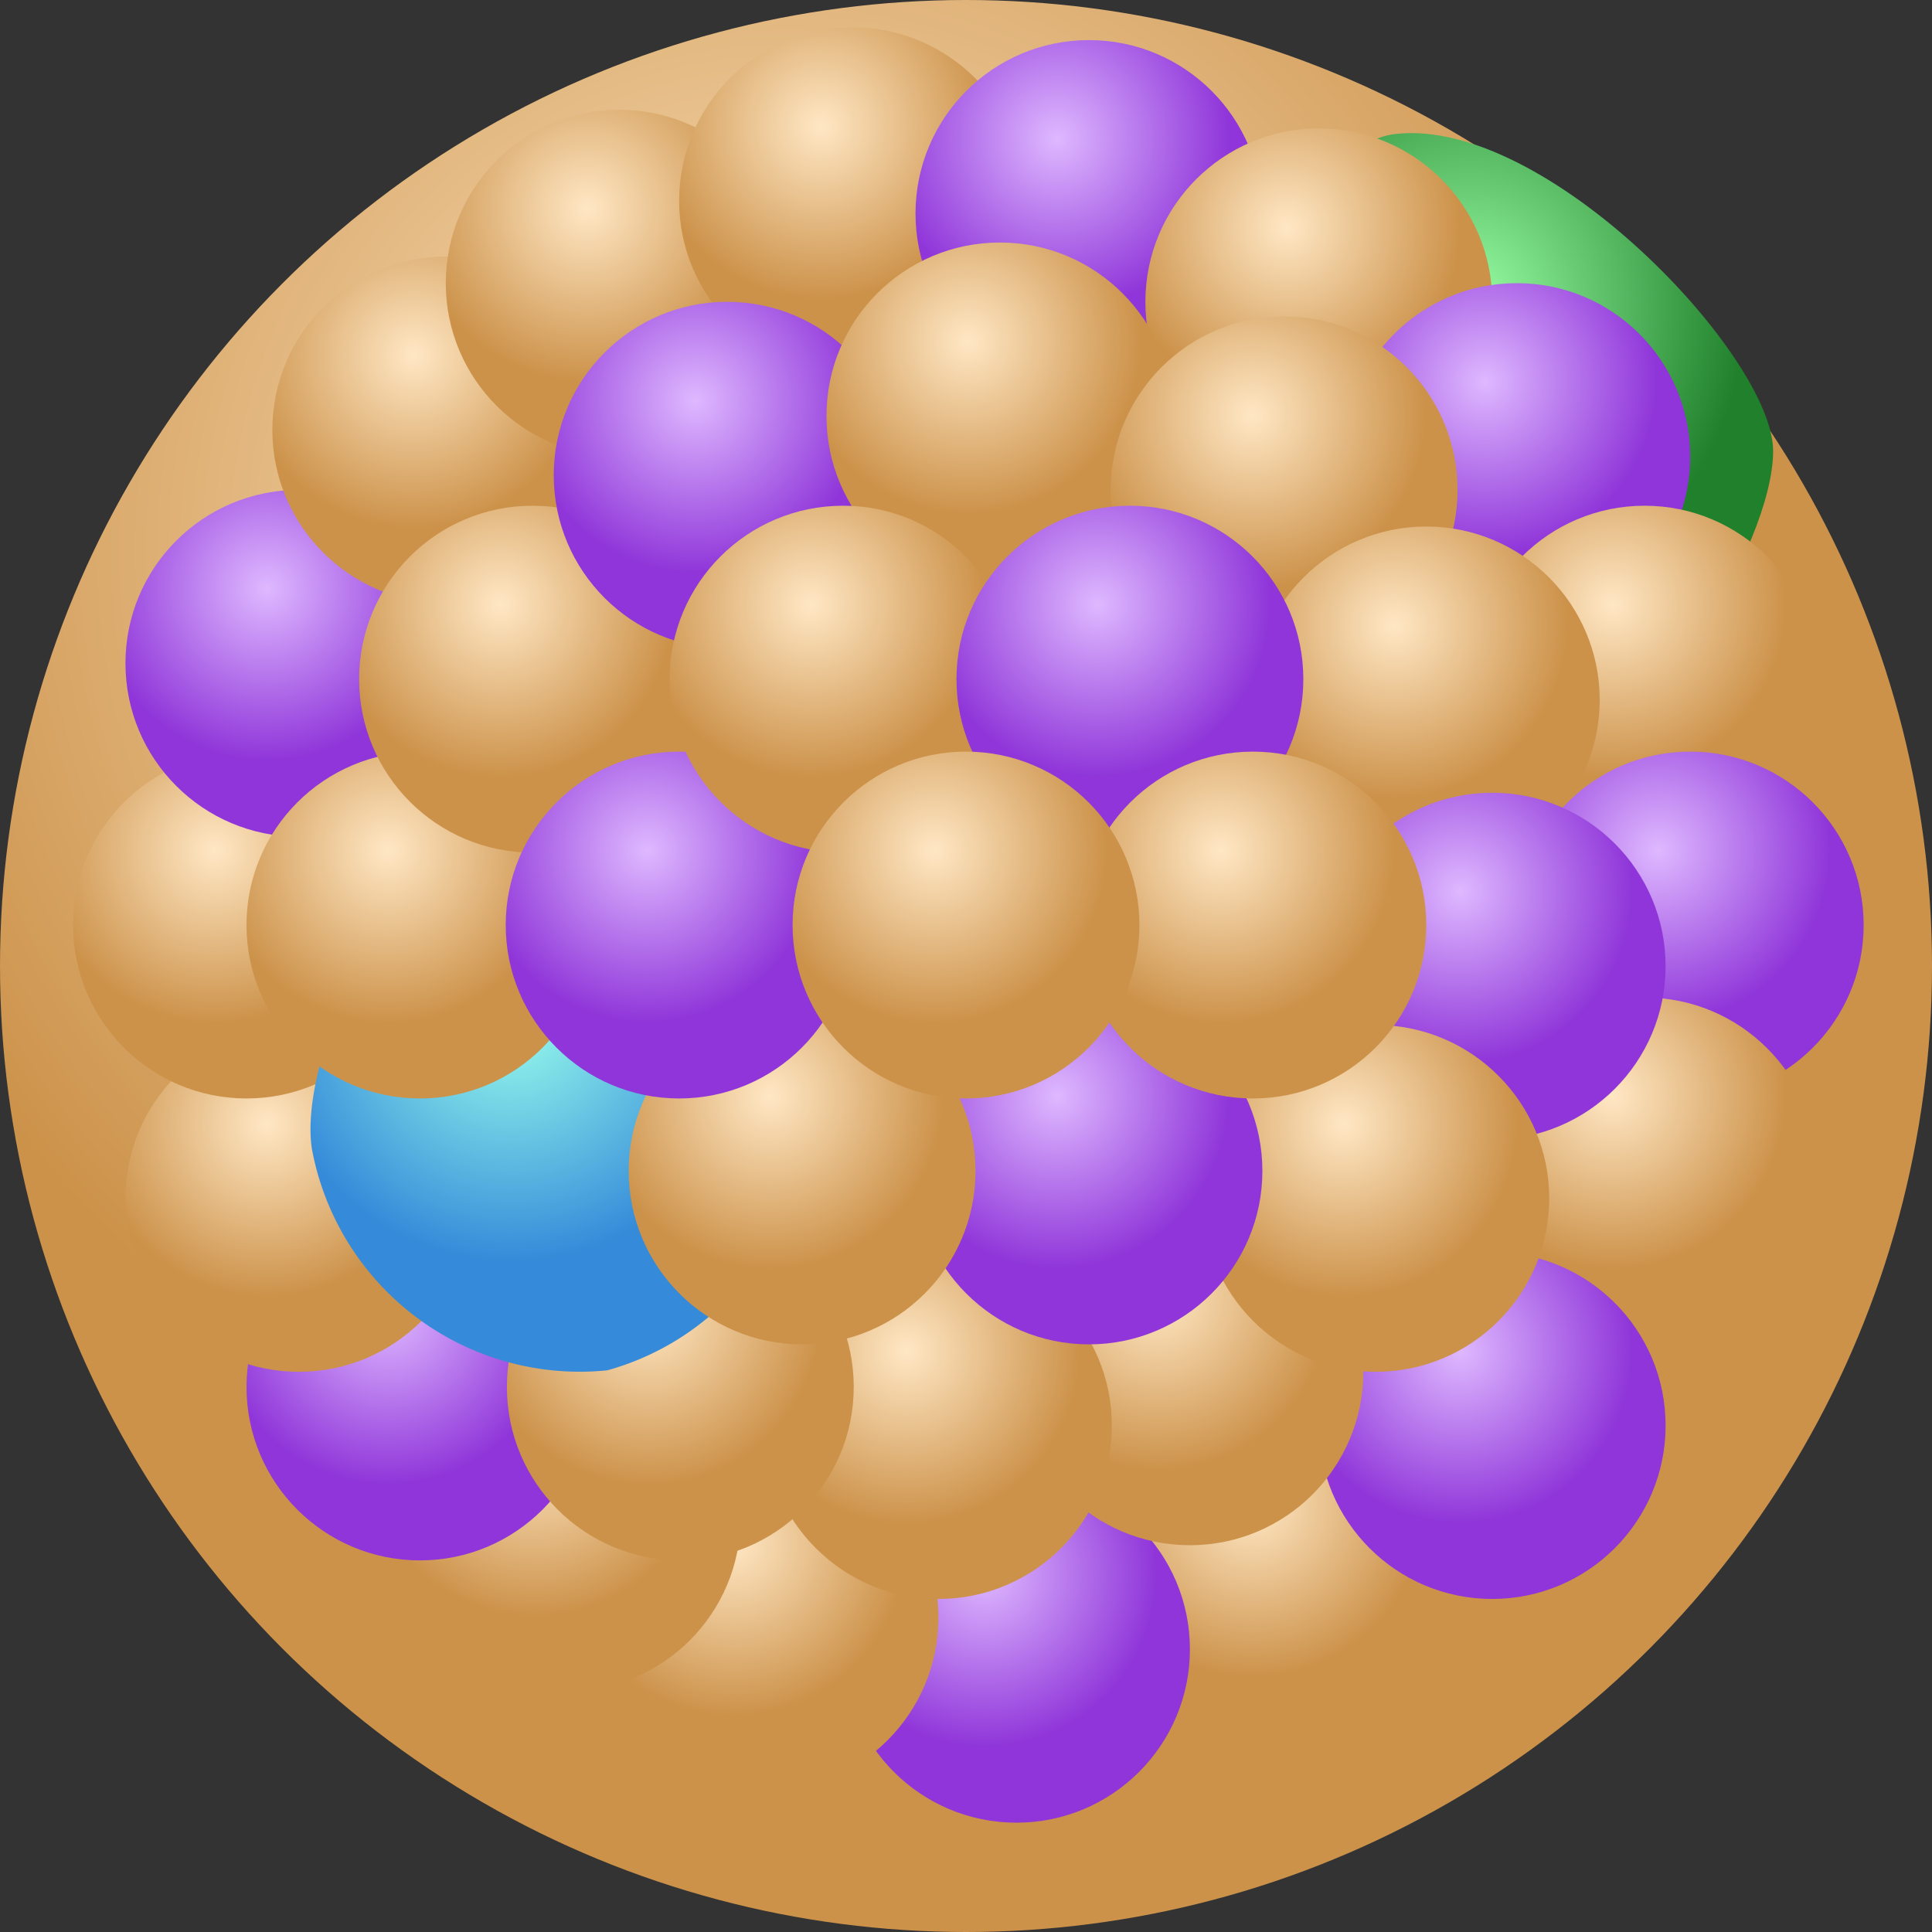 <svg id="Layer_1" data-name="Layer 1" xmlns="http://www.w3.org/2000/svg" xmlns:xlink="http://www.w3.org/1999/xlink" viewBox="0 0 31.46 31.46"><rect x="0" y="0" width="31.46" height="31.46" fill="#333333" stroke="none"/><defs><style>.cls-1{fill:url(#radial-gradient);}.cls-2{fill:url(#radial-gradient-2);}.cls-3{fill:url(#radial-gradient-3);}.cls-4{fill:url(#radial-gradient-4);}.cls-5{fill:url(#radial-gradient-5);}.cls-6{fill:url(#radial-gradient-6);}.cls-7{fill:url(#radial-gradient-7);}.cls-8{fill:url(#radial-gradient-8);}.cls-9{fill:url(#radial-gradient-9);}.cls-10{fill:url(#radial-gradient-10);}.cls-11{fill:url(#radial-gradient-11);}.cls-12{fill:url(#radial-gradient-12);}.cls-13{fill:url(#radial-gradient-13);}.cls-14{fill:url(#radial-gradient-14);}.cls-15{fill:url(#radial-gradient-15);}.cls-16{fill:url(#radial-gradient-16);}.cls-17{fill:url(#radial-gradient-17);}.cls-18{fill:url(#radial-gradient-18);}.cls-19{fill:url(#radial-gradient-19);}.cls-20{fill:url(#radial-gradient-20);}.cls-21{fill:url(#radial-gradient-21);}.cls-22{fill:url(#radial-gradient-22);}.cls-23{fill:url(#radial-gradient-23);}.cls-24{fill:url(#radial-gradient-24);}.cls-25{fill:url(#radial-gradient-25);}.cls-26{fill:url(#radial-gradient-26);}.cls-27{fill:url(#radial-gradient-27);}.cls-28{fill:url(#radial-gradient-28);}.cls-29{fill:url(#radial-gradient-29);}.cls-30{fill:url(#radial-gradient-30);}.cls-31{fill:url(#radial-gradient-31);}.cls-32{fill:url(#radial-gradient-32);}.cls-33{fill:url(#radial-gradient-33);}.cls-34{fill:url(#radial-gradient-34);}.cls-35{fill:url(#radial-gradient-35);}.cls-36{fill:url(#radial-gradient-36);}.cls-37{fill:url(#radial-gradient-37);}.cls-38{fill:url(#radial-gradient-38);}.cls-39{fill:url(#radial-gradient-39);}</style><radialGradient id="radial-gradient" cx="12.827" cy="8.957" r="15.73" gradientUnits="userSpaceOnUse"><stop offset="0" stop-color="#ffe7c4"/><stop offset="1" stop-color="#cc924a"/></radialGradient><radialGradient id="radial-gradient-2" cx="176.736" cy="226.336" r="2.467" gradientTransform="translate(-212.208 -356.982) scale(1.817 1.97)" gradientUnits="userSpaceOnUse"><stop offset="0" stop-color="#9affa6"/><stop offset="1" stop-color="#20802b"/></radialGradient><radialGradient id="radial-gradient-3" cx="20.389" cy="24.49" r="2.824" xlink:href="#radial-gradient"/><radialGradient id="radial-gradient-4" cx="16.031" cy="25.64" r="2.824" gradientUnits="userSpaceOnUse"><stop offset="0" stop-color="#deb8ff"/><stop offset="1" stop-color="#8f35d9"/></radialGradient><radialGradient id="radial-gradient-5" cx="11.936" cy="25.124" r="2.824" xlink:href="#radial-gradient"/><radialGradient id="radial-gradient-6" cx="8.715" cy="23.498" r="2.824" xlink:href="#radial-gradient"/><radialGradient id="radial-gradient-7" cx="6.317" cy="21.369" r="2.824" xlink:href="#radial-gradient-4"/><radialGradient id="radial-gradient-8" cx="4.345" cy="18.298" r="2.824" xlink:href="#radial-gradient"/><radialGradient id="radial-gradient-9" cx="3.493" cy="13.847" r="2.824" xlink:href="#radial-gradient"/><radialGradient id="radial-gradient-10" cx="4.345" cy="9.585" r="2.824" xlink:href="#radial-gradient-4"/><radialGradient id="radial-gradient-11" cx="6.738" cy="5.785" r="2.824" xlink:href="#radial-gradient"/><radialGradient id="radial-gradient-12" cx="9.561" cy="3.395" r="2.824" xlink:href="#radial-gradient"/><radialGradient id="radial-gradient-13" cx="13.362" cy="2.054" r="2.824" xlink:href="#radial-gradient"/><radialGradient id="radial-gradient-14" cx="17.211" cy="2.261" r="2.824" xlink:href="#radial-gradient-4"/><radialGradient id="radial-gradient-15" cx="20.954" cy="3.699" r="2.824" xlink:href="#radial-gradient"/><radialGradient id="radial-gradient-16" cx="24.178" cy="6.219" r="2.824" xlink:href="#radial-gradient-4"/><radialGradient id="radial-gradient-17" cx="26.259" cy="9.843" r="2.824" xlink:href="#radial-gradient"/><radialGradient id="radial-gradient-18" cx="27.002" cy="13.847" r="2.824" xlink:href="#radial-gradient-4"/><radialGradient id="radial-gradient-19" cx="26.259" cy="17.851" r="2.824" xlink:href="#radial-gradient"/><radialGradient id="radial-gradient-20" cx="23.777" cy="21.997" r="2.824" xlink:href="#radial-gradient-4"/><radialGradient id="radial-gradient-21" cx="18.855" cy="21.122" r="2.824" xlink:href="#radial-gradient"/><radialGradient id="radial-gradient-22" cx="14.76" cy="21.997" r="2.824" xlink:href="#radial-gradient"/><radialGradient id="radial-gradient-23" cx="10.557" cy="21.369" r="2.824" xlink:href="#radial-gradient"/><radialGradient id="radial-gradient-24" cx="93.307" cy="100.423" r="4.035" gradientUnits="userSpaceOnUse"><stop offset="0" stop-color="#9affec"/><stop offset="1" stop-color="#358ad9"/></radialGradient><radialGradient id="radial-gradient-25" cx="6.317" cy="13.847" r="2.824" xlink:href="#radial-gradient"/><radialGradient id="radial-gradient-26" cx="8.151" cy="9.843" r="2.824" xlink:href="#radial-gradient"/><radialGradient id="radial-gradient-27" cx="11.32" cy="6.523" r="2.824" xlink:href="#radial-gradient-4"/><radialGradient id="radial-gradient-28" cx="15.761" cy="5.557" r="2.824" xlink:href="#radial-gradient"/><radialGradient id="radial-gradient-29" cx="20.389" cy="6.761" r="2.824" xlink:href="#radial-gradient"/><radialGradient id="radial-gradient-30" cx="22.704" cy="10.182" r="2.824" xlink:href="#radial-gradient"/><radialGradient id="radial-gradient-31" cx="23.777" cy="14.517" r="2.824" xlink:href="#radial-gradient-4"/><radialGradient id="radial-gradient-32" cx="21.882" cy="18.298" r="2.824" xlink:href="#radial-gradient"/><radialGradient id="radial-gradient-33" cx="17.211" cy="17.851" r="2.824" xlink:href="#radial-gradient-4"/><radialGradient id="radial-gradient-34" cx="12.54" cy="17.851" r="2.824" xlink:href="#radial-gradient"/><radialGradient id="radial-gradient-35" cx="10.538" cy="13.847" r="2.824" xlink:href="#radial-gradient-4"/><radialGradient id="radial-gradient-36" cx="13.207" cy="9.843" r="2.824" xlink:href="#radial-gradient"/><radialGradient id="radial-gradient-37" cx="17.878" cy="9.843" r="2.824" xlink:href="#radial-gradient-4"/><radialGradient id="radial-gradient-38" cx="19.88" cy="13.847" r="2.824" xlink:href="#radial-gradient"/><radialGradient id="radial-gradient-39" cx="15.209" cy="13.847" r="2.824" xlink:href="#radial-gradient"/></defs><title>VLDL_remanent</title><g id="VLDL_remanent"><circle class="cls-1" cx="15.73" cy="15.73" r="15.73"/><path class="cls-2" d="M113.859,91.235c0-1.536-3.7-5.455-6.16-5.161-1.406.168-2.311,3.076-2.311,4.612s3.556,5.443,4.973,5.443S113.859,92.771,113.859,91.235Z" transform="translate(-84.986 -83.891)"/><circle class="cls-3" cx="20.91" cy="25.706" r="2.824"/><circle class="cls-4" cx="16.552" cy="26.856" r="2.824"/><circle class="cls-5" cx="12.457" cy="26.34" r="2.824"/><circle class="cls-6" cx="9.236" cy="24.714" r="2.824"/><circle class="cls-7" cx="6.838" cy="22.585" r="2.824"/><circle class="cls-8" cx="4.867" cy="19.514" r="2.824"/><circle class="cls-9" cx="4.014" cy="15.063" r="2.824"/><circle class="cls-10" cx="4.867" cy="10.801" r="2.824"/><circle class="cls-11" cx="7.259" cy="7.001" r="2.824"/><circle class="cls-12" cx="10.083" cy="4.611" r="2.824"/><circle class="cls-13" cx="13.883" cy="3.27" r="2.824"/><circle class="cls-14" cx="17.732" cy="3.477" r="2.824"/><circle class="cls-15" cx="21.475" cy="4.915" r="2.824"/><circle class="cls-16" cx="24.699" cy="7.435" r="2.824"/><circle class="cls-17" cx="26.78" cy="11.059" r="2.824"/><circle class="cls-18" cx="27.523" cy="15.063" r="2.824"/><circle class="cls-19" cx="26.78" cy="19.067" r="2.824"/><circle class="cls-20" cx="24.298" cy="23.213" r="2.824"/><circle class="cls-21" cx="19.376" cy="22.338" r="2.824"/><circle class="cls-22" cx="15.281" cy="23.213" r="2.824"/><circle class="cls-23" cx="11.078" cy="22.585" r="2.824"/><path class="cls-24" d="M98.047,102.6c0-1.443-3.926-4.483-5.369-4.483s-2.831,3.056-2.613,4.483a4.436,4.436,0,0,0,4.81,3.605A4.39,4.39,0,0,0,98.047,102.6Z" transform="translate(-84.986 -83.891)"/><circle class="cls-25" cx="6.838" cy="15.063" r="2.824"/><circle class="cls-26" cx="8.672" cy="11.059" r="2.824"/><circle class="cls-27" cx="11.841" cy="7.739" r="2.824"/><circle class="cls-28" cx="16.282" cy="6.773" r="2.824"/><circle class="cls-29" cx="20.91" cy="7.977" r="2.824"/><circle class="cls-30" cx="23.225" cy="11.398" r="2.824"/><circle class="cls-31" cx="24.298" cy="15.733" r="2.824"/><circle class="cls-32" cx="22.403" cy="19.514" r="2.824"/><circle class="cls-33" cx="17.732" cy="19.067" r="2.824"/><circle class="cls-34" cx="13.061" cy="19.067" r="2.824"/><circle class="cls-35" cx="11.059" cy="15.063" r="2.824"/><circle class="cls-36" cx="13.728" cy="11.059" r="2.824"/><circle class="cls-37" cx="18.399" cy="11.059" r="2.824"/><circle class="cls-38" cx="20.401" cy="15.063" r="2.824"/><circle class="cls-39" cx="15.73" cy="15.063" r="2.824"/></g></svg>